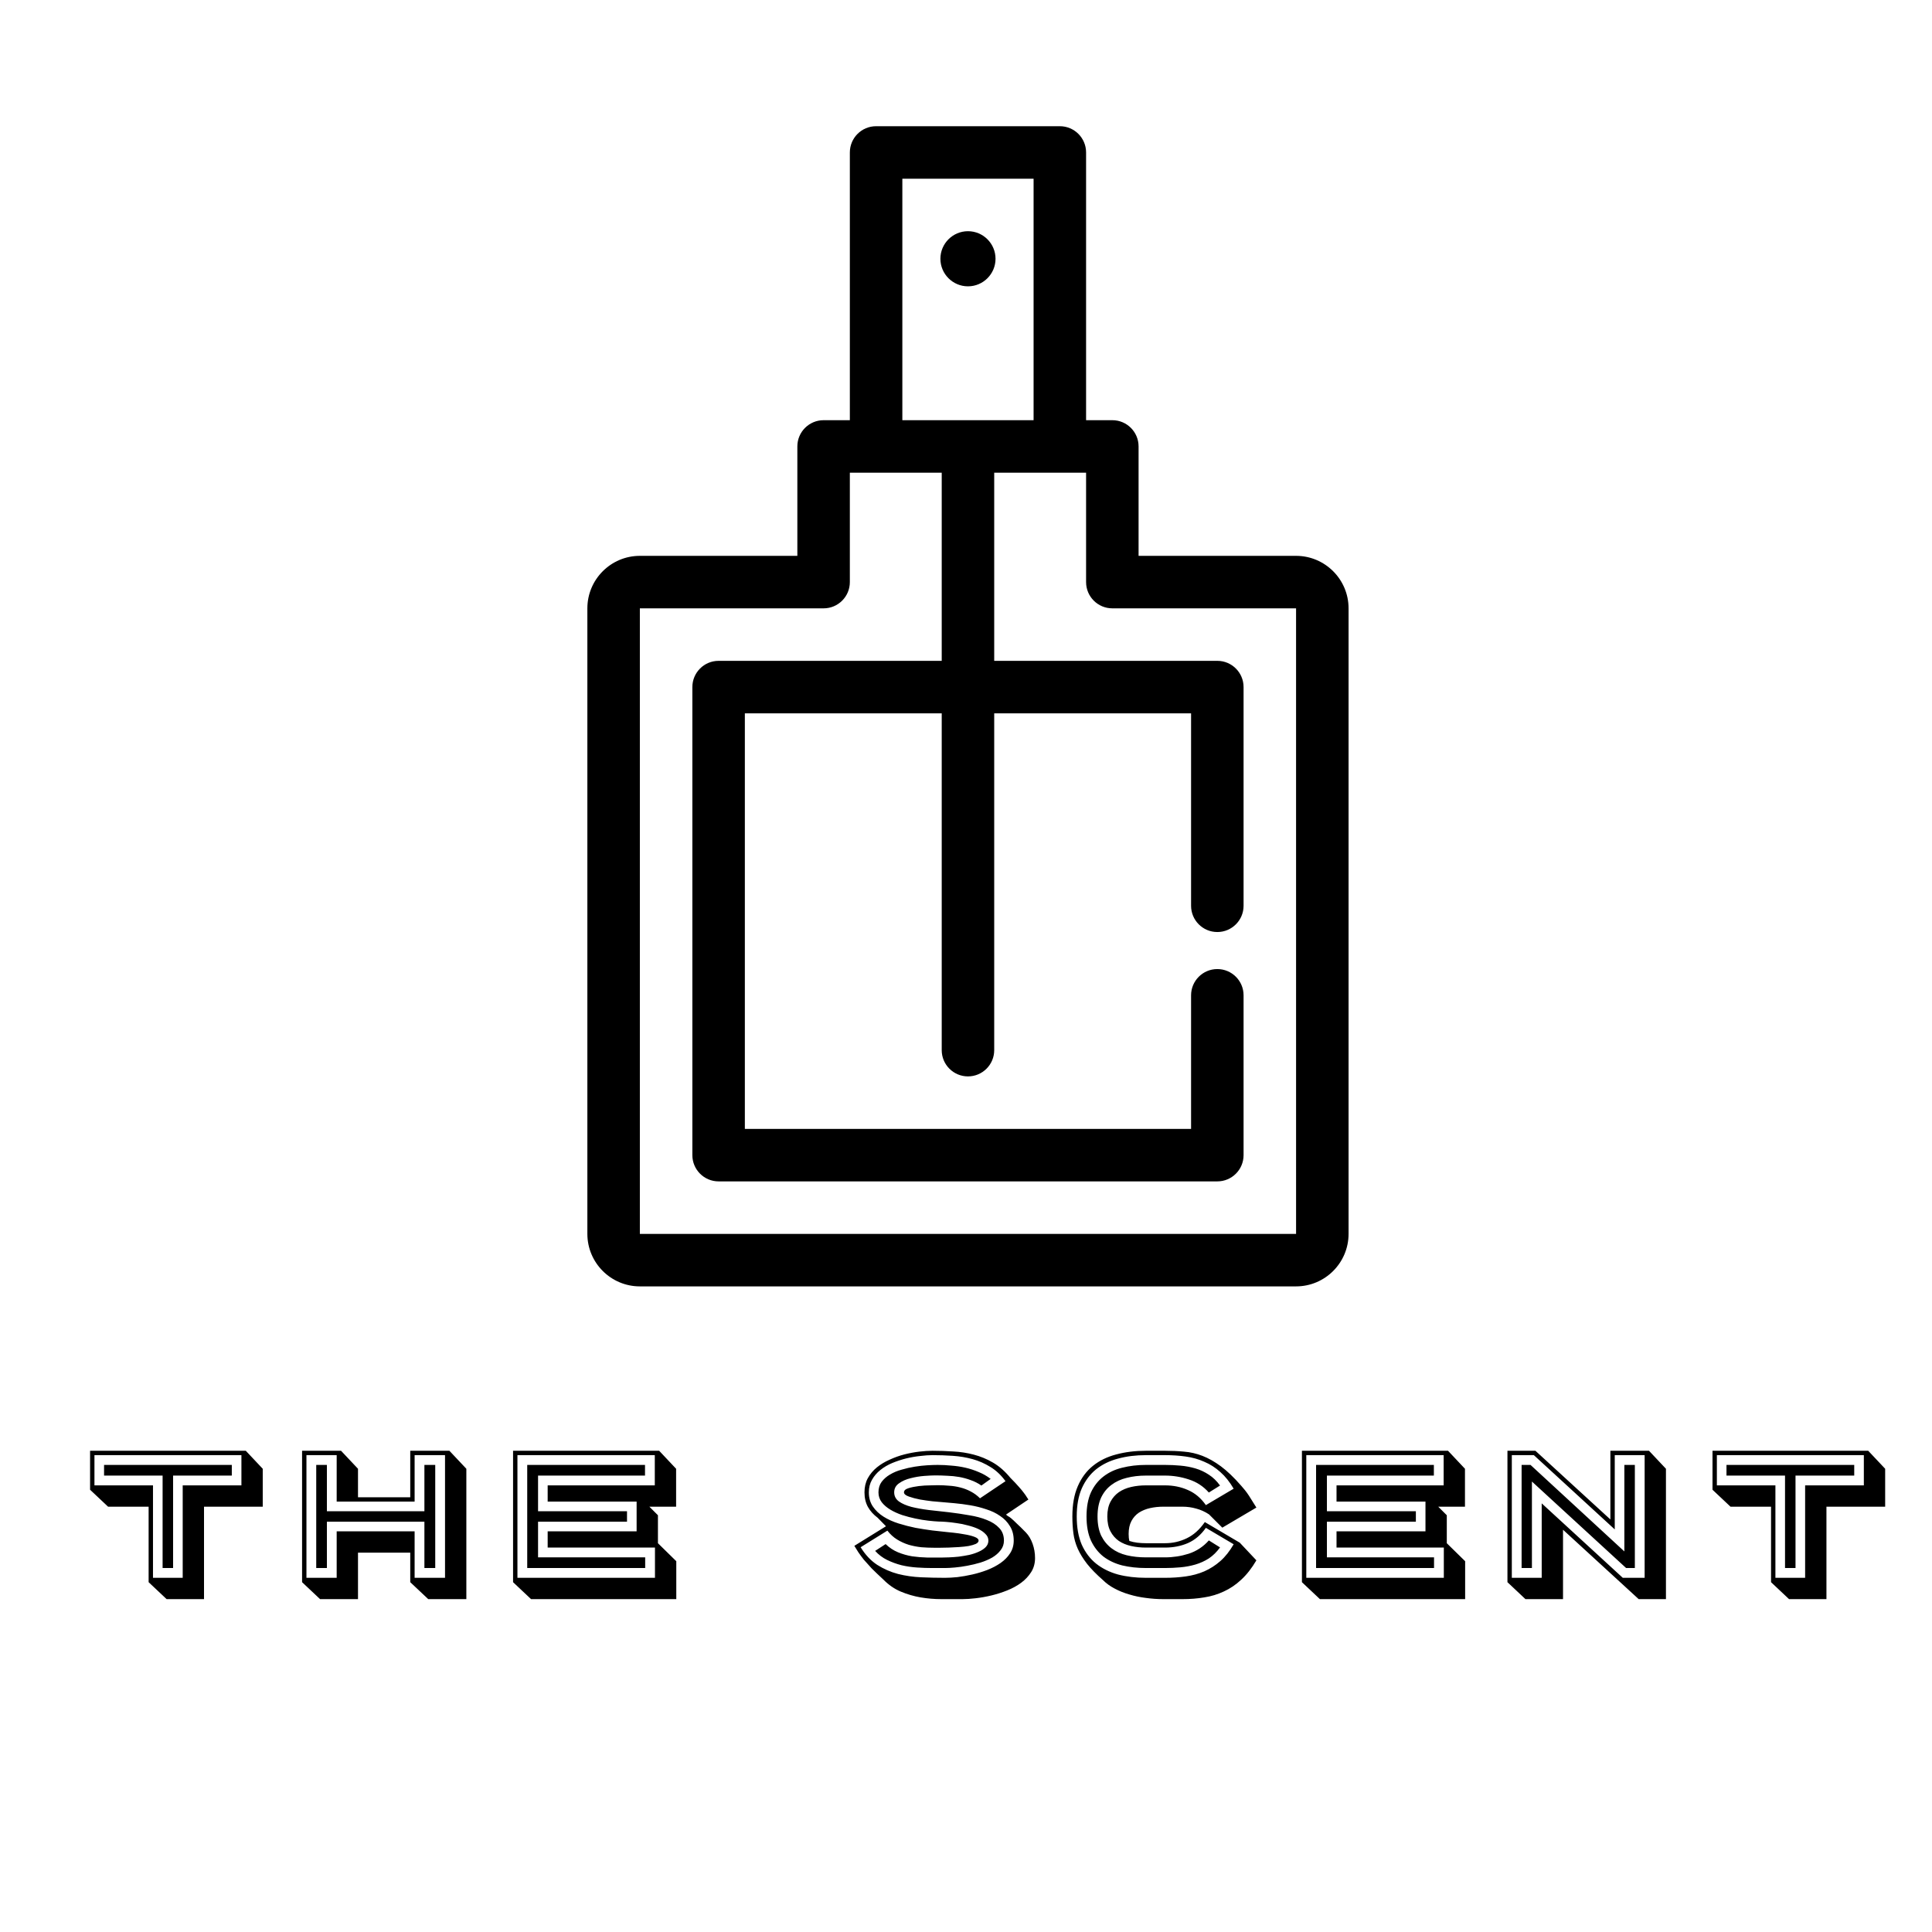 <?xml version="1.0"?>
<svg version="1.1" xmlns="http://www.w3.org/2000/svg" xmlns:xlink="http://www.w3.org/1999/xlink" width="398" height="398">
    <desc iVinci="yes" version="4.6" gridStep="20" showGrid="no" snapToGrid="no" codePlatform="0"/>
    <g id="Layer1" name="Layer 1" opacity="1">
        <g id="Shape1">
            <desc shapeID="1" type="0" basicInfo-basicType="0" basicInfo-roundedRectRadius="12" basicInfo-polygonSides="6" basicInfo-starPoints="5" bounding="rect(-199,-199,398,398)" text="" font-familyName="" font-pixelSize="20" font-bold="0" font-underline="0" font-alignment="1" strokeStyle="0" markerStart="0" markerEnd="0" shadowEnabled="0" shadowOffsetX="0" shadowOffsetY="2" shadowBlur="4" shadowOpacity="160" blurEnabled="0" blurRadius="4" transform="matrix(1,0,0,1,199,199)" pers-center="0,0" pers-size="0,0" pers-start="0,0" pers-end="0,0" locked="0" mesh="" flag=""/>
            <path id="shapePath1" d="M0,0 L398,0 L398,398 L0,398 L0,0 Z" style="stroke:none;fill-rule:evenodd;fill:#e5e5e5;fill-opacity:1;"/>
        </g>
        <g id="Shape2">
            <desc shapeID="2" type="0" basicInfo-basicType="0" basicInfo-roundedRectRadius="12" basicInfo-polygonSides="6" basicInfo-starPoints="5" bounding="rect(-199,-199,398,398)" text="" font-familyName="" font-pixelSize="20" font-bold="0" font-underline="0" font-alignment="1" strokeStyle="0" markerStart="0" markerEnd="0" shadowEnabled="0" shadowOffsetX="0" shadowOffsetY="2" shadowBlur="4" shadowOpacity="160" blurEnabled="0" blurRadius="4" transform="matrix(1,0,0,1,199,199)" pers-center="0,0" pers-size="0,0" pers-start="0,0" pers-end="0,0" locked="0" mesh="" flag=""/>
            <path id="shapePath2" d="M0,0 L398,0 L398,398 L0,398 L0,0 Z" style="stroke:none;fill-rule:evenodd;fill:#ffffff;fill-opacity:1;"/>
        </g>
        <g id="Shape3">
            <desc shapeID="3" type="0" basicInfo-basicType="0" basicInfo-roundedRectRadius="12" basicInfo-polygonSides="6" basicInfo-starPoints="5" bounding="rect(-5.678,-5.678,11.356,11.355)" text="" font-familyName="" font-pixelSize="20" font-bold="0" font-underline="0" font-alignment="1" strokeStyle="0" markerStart="0" markerEnd="0" shadowEnabled="0" shadowOffsetX="0" shadowOffsetY="2" shadowBlur="4" shadowOpacity="160" blurEnabled="0" blurRadius="4" transform="matrix(1,0,0,1,199.405,53.307)" pers-center="0,0" pers-size="0,0" pers-start="0,0" pers-end="0,0" locked="0" mesh="" flag=""/>
            <path id="shapePath3" d="M205.083,53.307 C205.083,50.176 202.536,47.629 199.405,47.629 C196.274,47.629 193.727,50.176 193.727,53.307 C193.727,56.437 196.274,58.984 199.405,58.984 C202.536,58.984 205.083,56.437 205.083,53.307 Z" style="stroke:none;fill-rule:nonzero;fill:#000000;fill-opacity:1;"/>
        </g>
        <g id="Shape4">
            <desc shapeID="4" type="0" basicInfo-basicType="0" basicInfo-roundedRectRadius="12" basicInfo-polygonSides="6" basicInfo-starPoints="5" bounding="rect(-78.405,-119.5,156.81,239)" text="" font-familyName="" font-pixelSize="20" font-bold="0" font-underline="0" font-alignment="1" strokeStyle="0" markerStart="0" markerEnd="0" shadowEnabled="0" shadowOffsetX="0" shadowOffsetY="2" shadowBlur="4" shadowOpacity="160" blurEnabled="0" blurRadius="4" transform="matrix(1,0,0,1,199.405,145.5)" pers-center="0,0" pers-size="0,0" pers-start="0,0" pers-end="0,0" locked="0" mesh="" flag=""/>
            <path id="shapePath4" d="M266.995,114.507 L234.552,114.507 L234.552,91.968 C234.552,88.982 232.131,86.561 229.145,86.561 L223.738,86.561 L223.738,31.407 C223.738,28.421 221.316,26 218.33,26 L180.48,26 C177.493,26 175.072,28.421 175.072,31.407 L175.072,86.561 L169.665,86.561 C166.679,86.561 164.258,88.982 164.258,91.968 L164.258,114.507 L131.814,114.507 C125.851,114.507 121,119.358 121,125.321 L121,254.186 C121,260.149 125.851,265 131.814,265 L266.995,265 C272.959,265 277.81,260.149 277.81,254.186 L277.81,125.321 C277.81,119.358 272.959,114.507 266.995,114.507 M185.887,36.815 L212.923,36.815 L212.923,86.561 L185.887,86.561 L185.887,36.815 M131.814,254.186 L131.814,125.321 L169.665,125.321 C172.652,125.321 175.072,122.9 175.072,119.914 L175.072,97.376 L193.998,97.376 L193.998,136.136 L148.036,136.136 C145.05,136.136 142.629,138.557 142.629,141.543 L142.629,237.964 C142.629,240.95 145.05,243.371 148.036,243.371 L250.774,243.371 C253.76,243.371 256.181,240.95 256.181,237.964 L256.181,205.038 C256.181,202.052 253.76,199.631 250.774,199.631 C247.788,199.631 245.367,202.052 245.367,205.038 L245.367,232.557 L153.443,232.557 L153.443,146.95 L193.998,146.95 L193.998,216.335 C193.998,219.321 196.419,221.742 199.405,221.742 C202.391,221.742 204.812,219.321 204.812,216.335 L204.812,146.95 L245.367,146.95 L245.367,186.595 C245.367,189.581 247.788,192.002 250.774,192.002 C253.76,192.002 256.181,189.581 256.181,186.595 L256.181,141.543 C256.181,138.557 253.76,136.136 250.774,136.136 L204.812,136.136 L204.812,97.376 L223.738,97.376 L223.738,119.914 C223.738,122.9 226.159,125.321 229.145,125.321 L266.995,125.321 L266.997,254.186 L131.814,254.186 Z" style="stroke:none;fill-rule:nonzero;fill:#000000;fill-opacity:1;"/>
        </g>
        <g id="Shape5">
            <desc shapeID="5" type="0" basicInfo-basicType="0" basicInfo-roundedRectRadius="12" basicInfo-polygonSides="6" basicInfo-starPoints="5" bounding="rect(-184.897,-15.282,369.794,30.564)" text="" font-familyName="" font-pixelSize="20" font-bold="0" font-underline="0" font-alignment="1" strokeStyle="0" markerStart="0" markerEnd="0" shadowEnabled="0" shadowOffsetX="0" shadowOffsetY="2" shadowBlur="4" shadowOpacity="160" blurEnabled="0" blurRadius="4" transform="matrix(1,0,0,1,203.454,314.146)" pers-center="0,0" pers-size="0,0" pers-start="0,0" pers-end="0,0" locked="0" mesh="" flag=""/>
            <path id="shapePath5" d="M33.497,323.02 L33.497,303.976 L21.437,303.976 L21.437,301.78 L47.753,301.78 L47.753,303.976 L35.657,303.976 L35.657,323.02 L33.497,323.02 M37.637,325.036 L37.637,305.992 L49.733,305.992 L49.733,299.764 L19.457,299.764 L19.457,305.992 L31.517,305.992 L31.517,325.036 L37.637,325.036 M18.557,306.892 L18.557,298.864 L50.633,298.864 L54.125,302.572 L54.125,310.384 L42.029,310.384 L42.029,329.428 L34.325,329.428 L30.617,325.936 L30.617,310.384 L22.265,310.384 L18.557,306.892 M87.429,313.48 L67.341,313.48 L67.341,323.02 L65.145,323.02 L65.145,301.78 L67.341,301.78 L67.341,311.32 L87.429,311.32 L87.429,301.78 L89.661,301.78 L89.661,323.02 L87.429,323.02 L87.429,313.48 M91.677,299.764 L85.413,299.764 L85.413,309.34 L69.357,309.34 L69.357,299.764 L63.129,299.764 L63.129,325.036 L69.357,325.036 L69.357,315.46 L85.413,315.46 L85.413,325.036 L91.677,325.036 L91.677,299.764 M73.749,308.44 L84.513,308.44 L84.513,298.864 L92.577,298.864 L96.069,302.572 L96.069,329.428 L88.221,329.428 L84.513,325.936 L84.513,319.852 L73.749,319.852 L73.749,329.428 L65.937,329.428 L62.229,325.936 L62.229,298.864 L70.257,298.864 L73.749,302.572 L73.749,308.44 M129.166,311.32 L129.166,313.48 L110.842,313.48 L110.842,320.824 L132.91,320.824 L132.91,323.02 L108.61,323.02 L108.61,301.78 L132.874,301.78 L132.874,303.976 L110.842,303.976 L110.842,311.32 L129.166,311.32 M134.89,305.992 L134.89,299.764 L106.594,299.764 L106.594,325.036 L134.926,325.036 L134.926,318.808 L112.822,318.808 L112.822,315.46 L131.146,315.46 L131.146,309.34 L112.822,309.34 L112.822,305.992 L134.89,305.992 M105.694,325.936 L105.694,298.864 L135.79,298.864 L139.282,302.572 L139.282,310.384 L133.774,310.384 L135.538,312.148 L135.538,317.908 L139.318,321.616 L139.318,329.428 L109.402,329.428 L105.694,325.936 M182.443,318.088 C183.211,318.832 184.063,319.396 184.999,319.78 C185.935,320.164 186.907,320.44 187.915,320.608 C188.923,320.752 189.955,320.836 191.011,320.86 C192.067,320.86 193.087,320.86 194.071,320.86 C194.431,320.86 194.911,320.848 195.511,320.824 C196.135,320.8 196.795,320.752 197.491,320.68 C198.211,320.584 198.931,320.464 199.651,320.32 C200.371,320.152 201.019,319.936 201.595,319.672 C202.195,319.408 202.675,319.096 203.035,318.736 C203.419,318.352 203.611,317.896 203.611,317.368 C203.611,316.84 203.407,316.384 202.999,316 C202.615,315.592 202.111,315.244 201.487,314.956 C200.863,314.668 200.155,314.428 199.363,314.236 C198.595,314.02 197.827,313.864 197.059,313.768 C196.291,313.648 195.571,313.564 194.899,313.516 C194.251,313.468 193.723,313.444 193.315,313.444 L193.351,313.444 C192.775,313.42 192.067,313.36 191.227,313.264 C190.387,313.168 189.511,313.024 188.599,312.832 C187.687,312.64 186.775,312.4 185.863,312.112 C184.951,311.8 184.135,311.428 183.415,310.996 C182.695,310.564 182.107,310.06 181.651,309.484 C181.195,308.884 180.967,308.2 180.967,307.432 C180.967,306.592 181.183,305.872 181.615,305.272 C182.071,304.672 182.647,304.168 183.343,303.76 C184.063,303.328 184.867,302.992 185.755,302.752 C186.643,302.488 187.543,302.284 188.455,302.14 C189.367,301.996 190.231,301.9 191.047,301.852 C191.887,301.804 192.595,301.78 193.171,301.78 C194.107,301.78 195.055,301.828 196.015,301.924 C196.999,301.996 197.959,302.14 198.895,302.356 C199.831,302.572 200.743,302.872 201.631,303.256 C202.519,303.616 203.335,304.084 204.079,304.66 L202.171,306.028 C201.475,305.548 200.743,305.176 199.975,304.912 C199.207,304.624 198.415,304.408 197.599,304.264 C196.783,304.12 195.955,304.036 195.115,304.012 C194.275,303.964 193.459,303.94 192.667,303.94 C192.115,303.94 191.359,303.976 190.399,304.048 C189.463,304.12 188.527,304.276 187.591,304.516 C186.679,304.732 185.887,305.08 185.215,305.56 C184.543,306.016 184.207,306.64 184.207,307.432 C184.207,308.2 184.531,308.824 185.179,309.304 C185.827,309.76 186.679,310.132 187.735,310.42 C188.791,310.684 189.991,310.9 191.335,311.068 C192.703,311.212 194.095,311.368 195.511,311.536 C196.927,311.704 198.307,311.908 199.651,312.148 C201.019,312.364 202.231,312.688 203.287,313.12 C204.343,313.528 205.195,314.08 205.843,314.776 C206.491,315.448 206.815,316.312 206.815,317.368 C206.815,318.112 206.587,318.772 206.131,319.348 C205.699,319.924 205.123,320.428 204.403,320.86 C203.683,321.268 202.867,321.616 201.955,321.904 C201.067,322.168 200.167,322.384 199.255,322.552 C198.367,322.72 197.515,322.84 196.699,322.912 C195.883,322.984 195.211,323.02 194.683,323.02 L191.983,323.02 C190.999,323.02 189.967,322.984 188.887,322.912 C187.807,322.84 186.751,322.684 185.719,322.444 C184.687,322.18 183.703,321.82 182.767,321.364 C181.831,320.908 181.003,320.284 180.283,319.492 L182.443,318.088 M177.295,318.736 C178.255,320.296 179.395,321.508 180.715,322.372 C182.035,323.212 183.463,323.836 184.999,324.244 C186.535,324.628 188.119,324.856 189.751,324.928 C191.407,325 193.051,325.036 194.683,325.036 C195.403,325.036 196.255,324.988 197.239,324.892 C198.223,324.772 199.243,324.592 200.299,324.352 C201.355,324.112 202.387,323.8 203.395,323.416 C204.427,323.008 205.339,322.528 206.131,321.976 C206.947,321.4 207.595,320.74 208.075,319.996 C208.579,319.228 208.831,318.352 208.831,317.368 C208.831,316.192 208.567,315.196 208.039,314.38 C207.535,313.54 206.863,312.844 206.023,312.292 C205.207,311.716 204.259,311.26 203.179,310.924 C202.123,310.564 201.031,310.288 199.903,310.096 C198.775,309.904 197.671,309.76 196.591,309.664 C195.511,309.568 194.551,309.484 193.711,309.412 C193.423,309.388 192.871,309.34 192.055,309.268 C191.239,309.172 190.399,309.052 189.535,308.908 C188.671,308.74 187.903,308.536 187.231,308.296 C186.559,308.056 186.223,307.768 186.223,307.432 C186.223,307.048 186.535,306.76 187.159,306.568 C187.783,306.376 188.491,306.232 189.283,306.136 C190.099,306.04 190.879,305.992 191.623,305.992 C192.391,305.968 192.907,305.956 193.171,305.956 C193.939,305.956 194.719,305.992 195.511,306.064 C196.303,306.112 197.071,306.232 197.815,306.424 C198.583,306.616 199.303,306.892 199.975,307.252 C200.671,307.612 201.307,308.08 201.883,308.656 L207.139,305.128 C206.227,303.88 205.195,302.908 204.043,302.212 C202.891,301.492 201.667,300.952 200.371,300.592 C199.075,300.232 197.719,300.004 196.303,299.908 C194.911,299.812 193.507,299.764 192.091,299.764 C191.347,299.764 190.495,299.824 189.535,299.944 C188.599,300.04 187.639,300.208 186.655,300.448 C185.695,300.688 184.747,301 183.811,301.384 C182.899,301.768 182.083,302.248 181.363,302.824 C180.643,303.4 180.067,304.072 179.635,304.84 C179.203,305.584 178.987,306.448 178.987,307.432 C178.987,308.56 179.263,309.532 179.815,310.348 C180.367,311.164 181.099,311.86 182.011,312.436 C182.923,313.012 183.955,313.48 185.107,313.84 C186.259,314.2 187.423,314.5 188.599,314.74 C189.799,314.956 190.951,315.136 192.055,315.28 C193.183,315.4 194.167,315.508 195.007,315.604 C195.247,315.628 195.715,315.676 196.411,315.748 C197.131,315.82 197.875,315.928 198.643,316.072 C199.411,316.192 200.095,316.36 200.695,316.576 C201.295,316.792 201.595,317.056 201.595,317.368 C201.595,317.632 201.403,317.86 201.019,318.052 C200.635,318.22 200.143,318.364 199.543,318.484 C198.943,318.58 198.283,318.652 197.563,318.7 C196.843,318.748 196.135,318.784 195.439,318.808 C194.767,318.832 194.155,318.844 193.603,318.844 C193.075,318.844 192.703,318.844 192.487,318.844 C191.575,318.844 190.675,318.808 189.787,318.736 C188.899,318.64 188.035,318.472 187.195,318.232 C186.355,317.968 185.563,317.608 184.819,317.152 C184.075,316.696 183.403,316.084 182.803,315.316 L177.295,318.736 M182.515,314.416 L180.787,312.652 C179.947,312.028 179.287,311.296 178.807,310.456 C178.327,309.592 178.087,308.584 178.087,307.432 C178.087,306.328 178.315,305.356 178.771,304.516 C179.251,303.652 179.875,302.908 180.643,302.284 C181.411,301.66 182.287,301.132 183.271,300.7 C184.255,300.244 185.263,299.884 186.295,299.62 C187.327,299.356 188.347,299.164 189.355,299.044 C190.363,298.924 191.275,298.864 192.091,298.864 C193.507,298.864 194.935,298.912 196.375,299.008 C197.815,299.08 199.219,299.296 200.587,299.656 C201.979,300.016 203.311,300.568 204.583,301.312 C205.855,302.056 207.043,303.1 208.147,304.444 C208.891,305.188 209.479,305.812 209.911,306.316 C210.343,306.796 210.679,307.204 210.919,307.54 C211.183,307.876 211.375,308.152 211.495,308.368 C211.615,308.56 211.735,308.74 211.855,308.908 L207.247,312.004 C207.367,312.124 207.499,312.232 207.643,312.328 C207.811,312.4 208.039,312.556 208.327,312.796 C208.615,313.036 208.987,313.384 209.443,313.84 C209.923,314.272 210.559,314.896 211.351,315.712 C211.927,316.312 212.383,317.08 212.719,318.016 C213.055,318.952 213.223,319.936 213.223,320.968 C213.223,322.048 212.959,323.008 212.431,323.848 C211.903,324.688 211.219,325.42 210.379,326.044 C209.539,326.668 208.579,327.196 207.499,327.628 C206.419,328.06 205.327,328.408 204.223,328.672 C203.119,328.936 202.039,329.128 200.983,329.248 C199.951,329.368 199.051,329.428 198.283,329.428 C196.867,329.428 195.427,329.428 193.963,329.428 C192.499,329.428 191.059,329.308 189.643,329.068 C188.251,328.828 186.895,328.432 185.575,327.88 C184.255,327.328 183.043,326.488 181.939,325.36 C181.003,324.496 180.211,323.74 179.563,323.092 C178.939,322.42 178.399,321.82 177.943,321.292 C177.511,320.74 177.139,320.236 176.827,319.78 C176.539,319.324 176.263,318.88 175.999,318.448 L182.515,314.416 M236.068,303.976 C234.652,303.976 233.332,304.132 232.108,304.444 C230.908,304.732 229.864,305.212 228.976,305.884 C228.088,306.532 227.38,307.396 226.852,308.476 C226.348,309.556 226.096,310.864 226.096,312.4 C226.096,313.96 226.348,315.28 226.852,316.36 C227.38,317.416 228.088,318.28 228.976,318.952 C229.864,319.624 230.908,320.104 232.108,320.392 C233.332,320.68 234.652,320.824 236.068,320.824 L239.992,320.824 C241.672,320.824 243.304,320.572 244.888,320.068 C246.496,319.54 247.876,318.628 249.028,317.332 L251.332,318.772 C250.66,319.708 249.892,320.464 249.028,321.04 C248.164,321.592 247.24,322.012 246.256,322.3 C245.272,322.588 244.24,322.78 243.16,322.876 C242.104,322.972 241.048,323.02 239.992,323.02 L236.068,323.02 C234.316,323.02 232.684,322.84 231.172,322.48 C229.684,322.096 228.388,321.484 227.284,320.644 C226.204,319.78 225.352,318.676 224.728,317.332 C224.128,315.988 223.828,314.344 223.828,312.4 C223.828,310.456 224.128,308.812 224.728,307.468 C225.352,306.124 226.204,305.032 227.284,304.192 C228.388,303.328 229.684,302.716 231.172,302.356 C232.684,301.972 234.316,301.78 236.068,301.78 L239.992,301.78 C241.048,301.78 242.104,301.828 243.16,301.924 C244.24,302.02 245.272,302.212 246.256,302.5 C247.24,302.788 248.164,303.22 249.028,303.796 C249.892,304.348 250.66,305.092 251.332,306.028 L249.028,307.468 C247.876,306.172 246.496,305.272 244.888,304.768 C243.304,304.24 241.672,303.976 239.992,303.976 L236.068,303.976 M239.992,305.992 C241.72,305.992 243.304,306.316 244.744,306.964 C246.184,307.588 247.408,308.62 248.416,310.06 L254.14,306.676 C253.324,305.284 252.412,304.144 251.404,303.256 C250.396,302.344 249.292,301.636 248.092,301.132 C246.916,300.604 245.644,300.244 244.276,300.052 C242.932,299.86 241.504,299.764 239.992,299.764 L236.068,299.764 C233.98,299.764 232.06,300.004 230.308,300.484 C228.58,300.94 227.08,301.672 225.808,302.68 C224.56,303.688 223.576,304.996 222.856,306.604 C222.16,308.188 221.812,310.12 221.812,312.4 C221.812,314.68 222.16,316.624 222.856,318.232 C223.576,319.816 224.56,321.112 225.808,322.12 C227.08,323.128 228.58,323.872 230.308,324.352 C232.06,324.808 233.98,325.036 236.068,325.036 L239.992,325.036 C241.504,325.036 242.932,324.94 244.276,324.748 C245.644,324.556 246.916,324.208 248.092,323.704 C249.292,323.176 250.396,322.468 251.404,321.58 C252.412,320.692 253.324,319.54 254.14,318.124 L248.416,314.74 C247.408,316.18 246.184,317.224 244.744,317.872 C243.304,318.496 241.72,318.808 239.992,318.808 L236.068,318.808 C234.988,318.808 233.968,318.7 233.008,318.484 C232.048,318.268 231.208,317.92 230.488,317.44 C229.768,316.936 229.192,316.276 228.76,315.46 C228.328,314.644 228.112,313.624 228.112,312.4 C228.112,311.2 228.328,310.192 228.76,309.376 C229.192,308.56 229.768,307.9 230.488,307.396 C231.232,306.892 232.084,306.532 233.044,306.316 C234.004,306.1 235.012,305.992 236.068,305.992 L239.992,305.992 M227.212,325.504 C225.844,324.304 224.752,323.188 223.936,322.156 C223.12,321.1 222.484,320.068 222.028,319.06 C221.572,318.028 221.272,316.972 221.128,315.892 C220.984,314.812 220.912,313.648 220.912,312.4 C220.912,309.952 221.284,307.876 222.028,306.172 C222.772,304.444 223.816,303.04 225.16,301.96 C226.504,300.88 228.1,300.1 229.948,299.62 C231.82,299.116 233.86,298.864 236.068,298.864 L239.992,298.864 C241.36,298.864 242.668,298.924 243.916,299.044 C245.188,299.14 246.448,299.428 247.696,299.908 C248.944,300.388 250.216,301.108 251.512,302.068 C252.808,303.028 254.2,304.36 255.688,306.064 C255.928,306.328 256.192,306.64 256.48,307 C256.768,307.36 257.044,307.744 257.308,308.152 C257.572,308.56 257.836,308.98 258.1,309.412 C258.364,309.82 258.604,310.204 258.82,310.564 L251.8,314.704 L249.064,311.968 C248.224,311.416 247.348,311.02 246.436,310.78 C245.524,310.516 244.576,310.384 243.592,310.384 L239.668,310.384 C238.708,310.384 237.796,310.48 236.932,310.672 C236.068,310.864 235.3,311.176 234.628,311.608 C233.98,312.04 233.464,312.616 233.08,313.336 C232.696,314.056 232.504,314.944 232.504,316 C232.504,316.576 232.552,317.056 232.648,317.44 C233.152,317.608 233.692,317.728 234.268,317.8 C234.844,317.872 235.444,317.908 236.068,317.908 L239.992,317.908 C241.576,317.908 243.064,317.572 244.456,316.9 C245.872,316.228 247.12,315.112 248.2,313.552 L255.4,317.8 L258.82,321.436 C257.86,323.068 256.816,324.4 255.688,325.432 C254.584,326.464 253.396,327.268 252.124,327.844 C250.852,328.444 249.508,328.852 248.092,329.068 C246.676,329.308 245.176,329.428 243.592,329.428 L239.668,329.428 C238.444,329.428 237.232,329.344 236.032,329.176 C234.856,329.032 233.716,328.792 232.612,328.456 C231.532,328.144 230.524,327.736 229.588,327.232 C228.676,326.752 227.884,326.176 227.212,325.504 M291.674,311.32 L291.674,313.48 L273.35,313.48 L273.35,320.824 L295.418,320.824 L295.418,323.02 L271.118,323.02 L271.118,301.78 L295.382,301.78 L295.382,303.976 L273.35,303.976 L273.35,311.32 L291.674,311.32 M297.398,305.992 L297.398,299.764 L269.102,299.764 L269.102,325.036 L297.434,325.036 L297.434,318.808 L275.33,318.808 L275.33,315.46 L293.654,315.46 L293.654,309.34 L275.33,309.34 L275.33,305.992 L297.398,305.992 M268.202,325.936 L268.202,298.864 L298.298,298.864 L301.79,302.572 L301.79,310.384 L296.282,310.384 L298.046,312.148 L298.046,317.908 L301.826,321.616 L301.826,329.428 L271.91,329.428 L268.202,325.936 M315.581,305.2 L315.581,323.02 L313.457,323.02 L313.457,301.78 L315.293,301.78 L334.625,319.6 L334.625,301.78 L336.785,301.78 L336.785,323.02 L334.985,323.02 L315.581,305.2 M338.801,299.764 L332.645,299.764 L332.645,315.064 L315.977,299.764 L311.441,299.764 L311.441,325.036 L317.597,325.036 L317.597,309.7 L334.301,325.036 L338.801,325.036 L338.801,299.764 M310.541,325.936 L310.541,298.864 L316.301,298.864 L331.745,313.012 L331.745,298.864 L339.701,298.864 L343.193,302.572 L343.193,329.428 L337.577,329.428 L321.989,315.136 L321.989,329.428 L314.249,329.428 L310.541,325.936 M367.723,303.976 L355.663,303.976 L355.663,301.78 L381.979,301.78 L381.979,303.976 L369.883,303.976 L369.883,323.02 L367.723,323.02 L367.723,303.976 M371.863,305.992 L383.959,305.992 L383.959,299.764 L353.683,299.764 L353.683,305.992 L365.743,305.992 L365.743,325.036 L371.863,325.036 L371.863,305.992 M352.783,306.892 L352.783,298.864 L384.859,298.864 L388.351,302.572 L388.351,310.384 L376.255,310.384 L376.255,329.428 L368.551,329.428 L364.843,325.936 L364.843,310.384 L356.491,310.384 L352.783,306.892 Z" style="stroke:none;fill-rule:nonzero;fill:#000000;fill-opacity:1;"/>
        </g>
    </g>
</svg>
